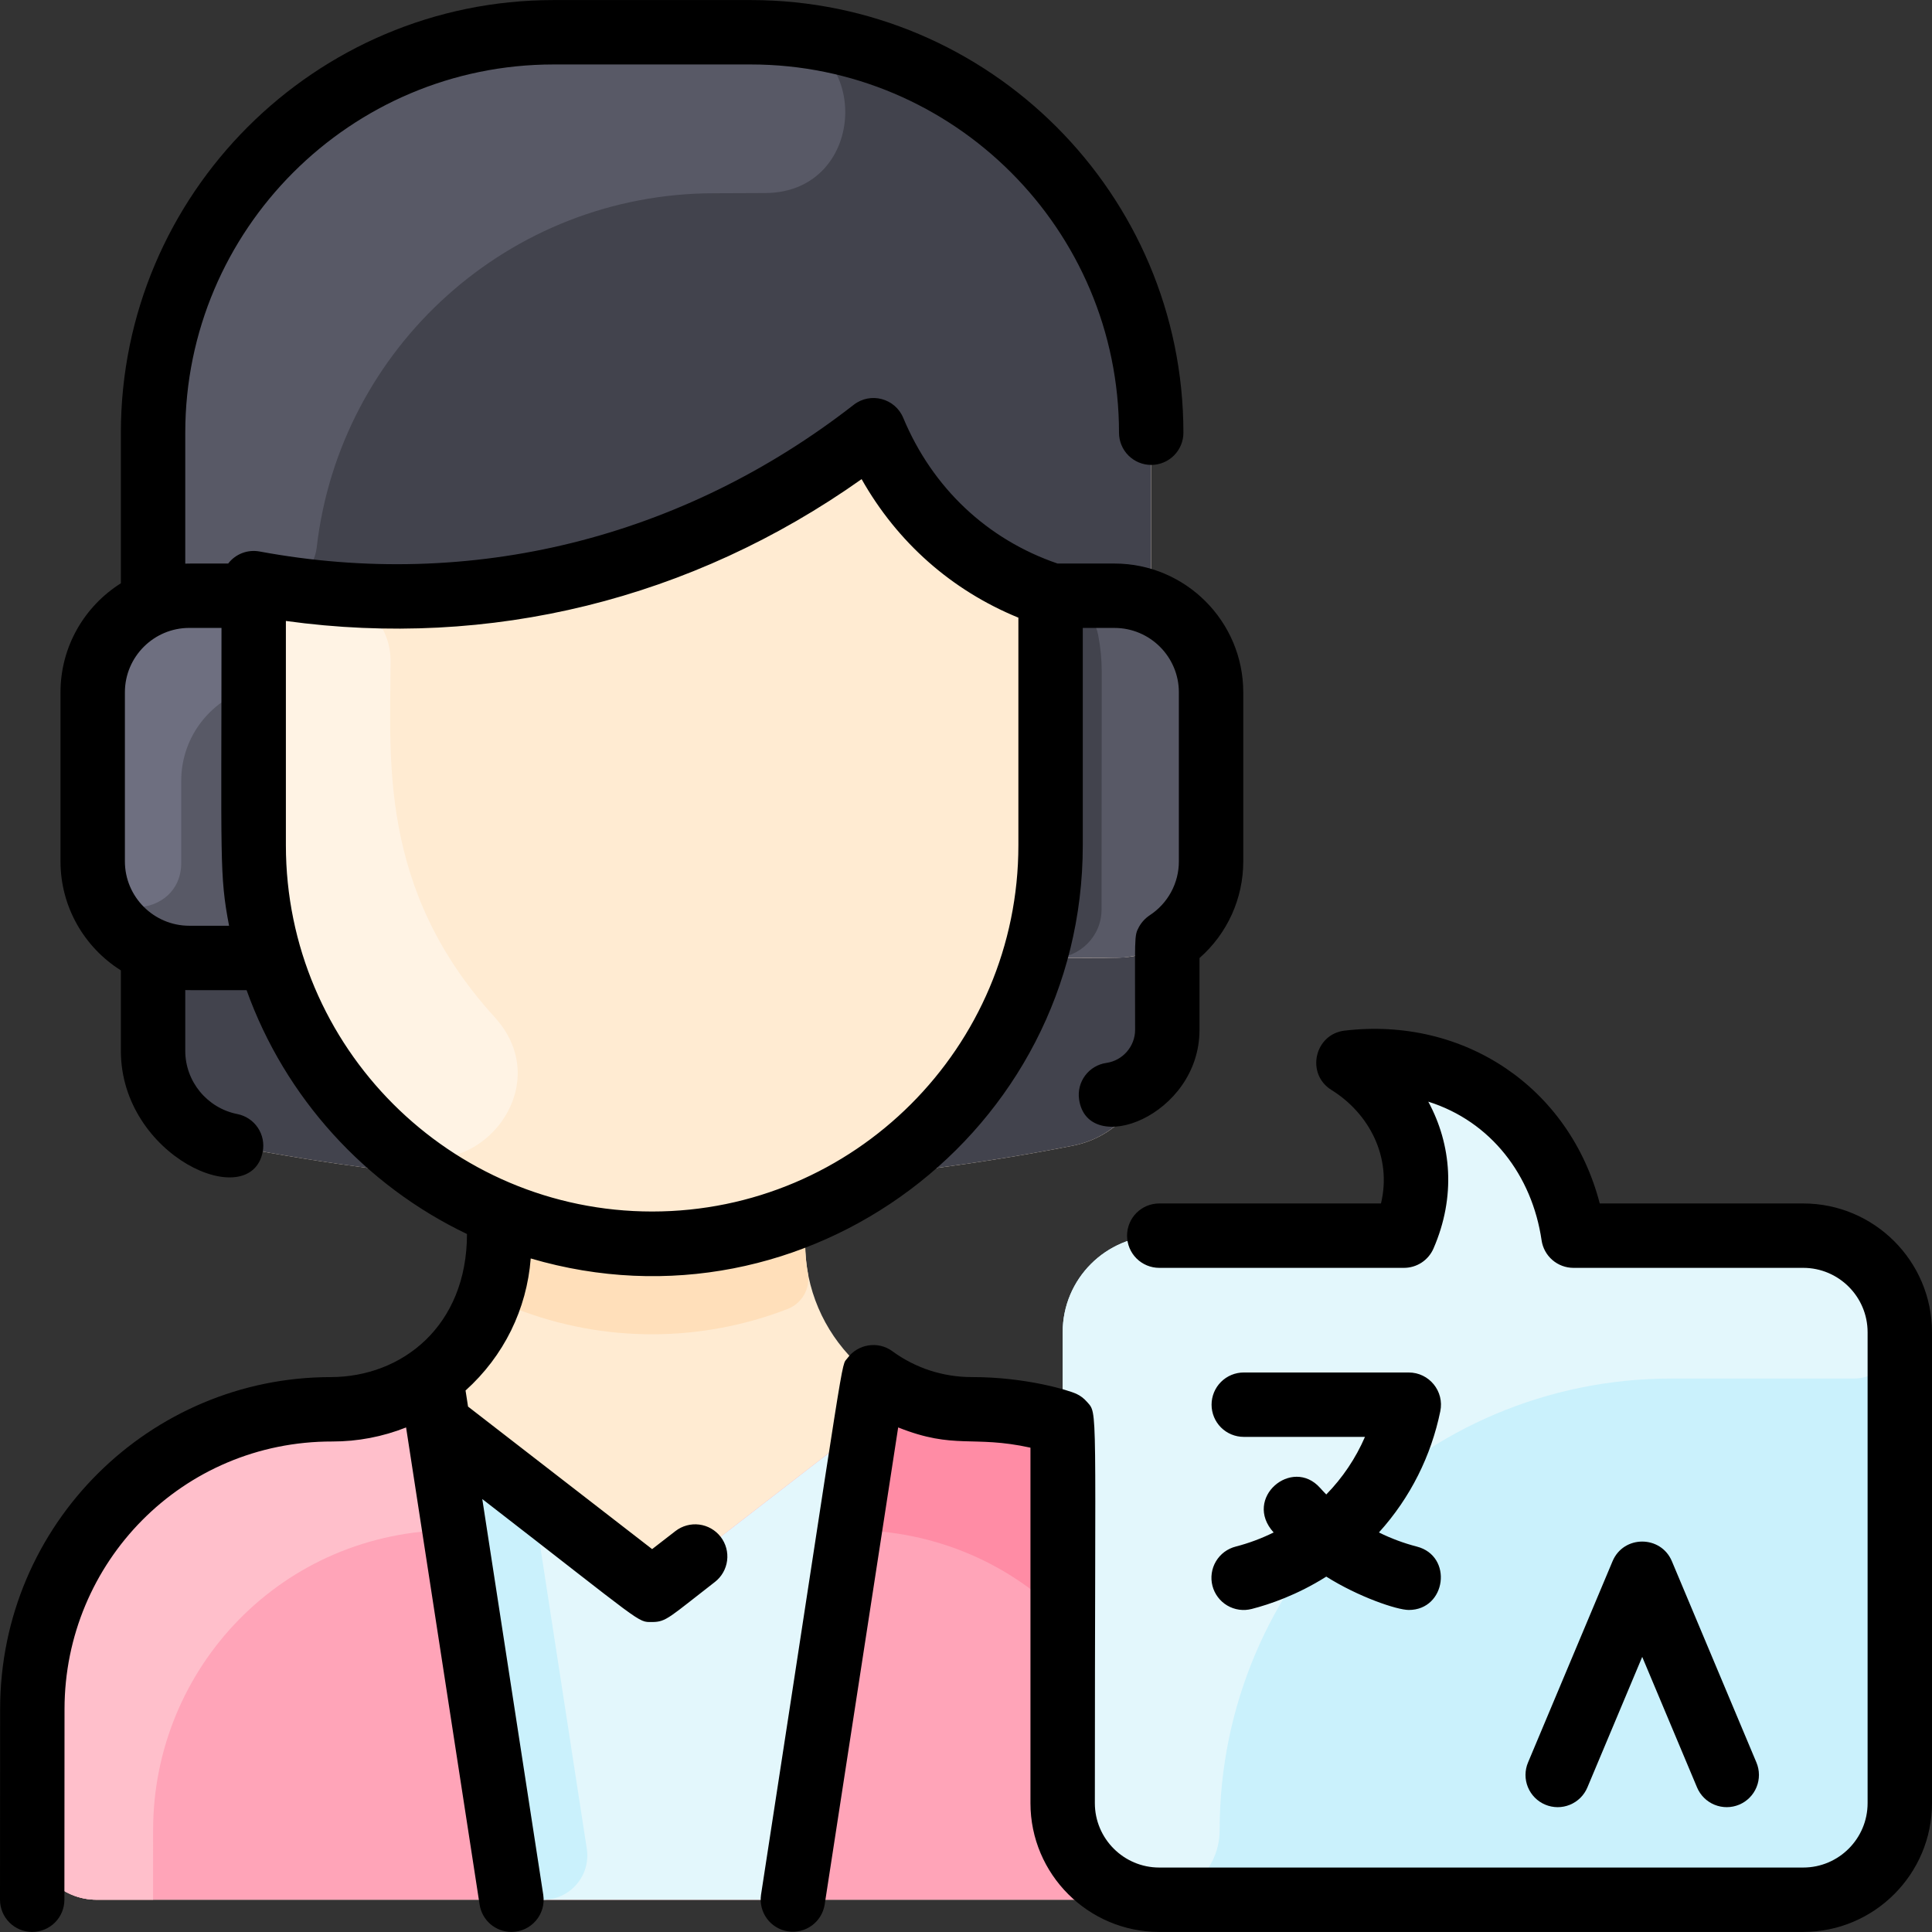 <svg width="121" height="121" viewBox="0 0 121 121" fill="none" xmlns="http://www.w3.org/2000/svg">
<rect x="0" y="0" width="121" height="121" fill="#333333" stroke="none"/>
<path d="M79.665 107.033C79.657 96.675 71.266 88.229 60.909 88.262C55.128 88.281 50.429 83.622 50.425 77.849V75.986C51.988 75.336 53.473 74.531 54.857 73.589C54.857 73.614 60.79 73.023 67.215 71.749C70.056 71.189 72.103 68.704 72.103 65.81V59.554C71.697 59.718 71.271 59.836 70.83 59.907C73.681 59.42 75.851 56.935 75.851 53.945V43.358C75.851 40.833 74.303 38.667 72.103 37.765V27.1C72.103 13.249 60.873 2.02 47.022 2.02H34.671C20.82 2.02 9.59 13.249 9.59 27.103V37.75C7.375 38.647 5.809 40.82 5.809 43.358V53.945C5.809 56.483 7.375 58.656 9.59 59.554V65.81C9.59 68.704 11.637 71.189 14.478 71.749C20.849 73.013 26.837 73.614 26.837 73.589C28.228 74.537 29.713 75.34 31.268 75.986C31.268 77.803 31.739 82.784 26.991 86.253C25.251 87.523 23.106 88.269 20.785 88.262C10.427 88.229 2.036 96.675 2.028 107.033L2.023 114.943C2.021 117.171 3.828 118.978 6.056 118.978H75.637C77.865 118.978 79.672 117.171 79.67 114.943L79.665 107.033ZM69.862 37.312C69.822 37.312 69.781 37.309 69.739 37.309C69.769 37.309 69.834 37.308 69.862 37.312ZM9.855 37.649C10.198 37.523 10.513 37.442 10.876 37.389C10.526 37.445 10.183 37.533 9.855 37.649Z" fill="#FFEBD2"/>
<path d="M79.657 107.034C79.65 96.677 71.259 88.23 60.901 88.263C58.58 88.27 56.434 87.524 54.695 86.254C54.683 86.279 54.704 86.188 54.239 89.195L43.308 97.659C42.601 98.206 41.733 98.503 40.839 98.503C39.945 98.503 39.077 98.206 38.37 97.659L27.439 89.195L26.985 86.259C26.945 86.178 24.731 88.276 20.777 88.263C10.419 88.23 2.028 96.677 2.021 107.034L2.016 114.944C2.014 117.173 3.82 118.98 6.049 118.98H75.629C77.858 118.98 79.664 117.172 79.662 114.944L79.657 107.034Z" fill="#FFA4B8"/>
<path d="M29.964 91.144C31.916 92.656 30.878 95.82 28.409 95.825C17.653 95.848 9.598 104.494 9.59 114.596L9.588 118.98H6.056C3.828 118.98 2.021 117.172 2.023 114.944L2.028 107.034C2.036 96.677 10.427 88.23 20.785 88.263C23.106 88.27 25.251 87.524 26.991 86.254C27.003 86.279 26.982 86.188 27.447 89.195L29.964 91.144Z" fill="#FFBFCB"/>
<path d="M51.729 91.144C49.777 92.656 50.816 95.82 53.285 95.825C64.04 95.848 72.096 104.494 72.103 114.596L72.105 118.98H75.637C77.865 118.98 79.672 117.172 79.67 114.944L79.665 107.034C79.657 96.677 71.266 88.23 60.909 88.263C58.587 88.27 56.442 87.524 54.703 86.254C54.69 86.279 54.711 86.188 54.246 89.195L51.729 91.144Z" fill="#FF8CA5"/>
<path d="M54.245 89.195L49.657 118.979H32.033L27.445 89.195L38.376 97.659C39.083 98.206 39.952 98.503 40.845 98.503C41.739 98.503 42.608 98.206 43.314 97.659L54.245 89.195Z" fill="#E3F7FC"/>
<path d="M34.011 118.979H32.033L27.445 89.195C32.813 93.353 33.312 93.456 33.53 94.871L36.751 115.785C37.01 117.464 35.71 118.979 34.011 118.979Z" fill="#CAF1FC"/>
<path d="M49.333 81.978C43.931 84.073 37.857 84.115 32.358 81.981C31.46 81.633 30.922 80.692 31.095 79.745C31.321 78.501 31.269 77.367 31.269 75.856C37.379 78.583 44.36 78.565 50.425 75.852C50.425 77.354 50.371 78.495 50.596 79.742C50.767 80.689 50.23 81.63 49.333 81.978Z" fill="#FFDFBA"/>
<path d="M54.852 73.59C54.852 73.615 60.785 73.024 67.21 71.75C70.051 71.19 72.098 68.705 72.098 65.811V59.555C70.725 60.113 70.209 59.996 64.783 59.996C63.153 65.538 59.628 70.344 54.852 73.59Z" fill="#42434D"/>
<path d="M75.844 43.36V53.947C75.844 57.287 73.137 59.996 69.795 59.996H64.781C66.091 55.556 65.795 53.833 65.795 37.31C69.948 37.31 70.697 37.184 72.096 37.767C74.297 38.669 75.844 40.834 75.844 43.36Z" fill="#585966"/>
<path d="M72.099 37.765C70.699 37.182 69.958 37.309 65.797 37.309C65.797 37.127 60.577 36.092 56.66 30.499C55.415 28.722 52.977 28.289 51.159 29.472C40.545 36.382 28.361 38.637 16.665 36.658C16.259 36.589 15.888 36.898 15.888 37.309C11.705 37.309 10.979 37.184 9.586 37.75V27.103C9.586 13.249 20.816 2.02 34.667 2.02H47.018C60.869 2.02 72.098 13.249 72.098 27.1V37.765H72.099ZM26.833 73.588C26.833 73.614 20.899 73.023 14.474 71.748C11.633 71.189 9.586 68.704 9.586 65.81V59.553C10.959 60.111 11.475 59.995 16.901 59.995C18.532 65.537 22.056 70.343 26.833 73.588Z" fill="#42434D"/>
<path d="M16.901 59.996C11.568 59.996 10.984 60.124 9.586 59.555C7.37 58.658 5.805 56.485 5.805 53.947V43.36C5.805 40.016 8.522 37.31 11.854 37.31H15.887C15.887 54.092 15.615 55.64 16.901 59.996Z" fill="#585966"/>
<path d="M69.001 42.107L68.99 56.962C68.989 58.638 67.63 59.996 65.954 59.996H64.781C66.091 55.556 65.795 53.834 65.795 37.31C67.252 37.31 68.5 38.347 68.779 39.778C68.926 40.531 69.002 41.311 69.001 42.107Z" fill="#42434D"/>
<path d="M15.887 37.31V43.048C13.294 43.718 11.35 46.07 11.35 48.906V54.045C11.348 57.63 5.805 57.896 5.805 53.947V43.36C5.805 39.998 8.54 37.31 11.854 37.31H15.887Z" fill="#6E6F80"/>
<path d="M23.677 71.046C18.913 66.579 15.891 60.057 15.891 52.937V37.308C15.891 36.897 16.261 36.589 16.667 36.658C17.979 36.88 19.299 37.05 20.624 37.165C22.802 37.354 24.461 39.202 24.461 41.387C24.461 47.445 23.654 55.666 30.979 63.703C35.466 68.628 28.509 75.631 23.677 71.046Z" fill="#FFF3E4"/>
<path d="M48.201 2.048C54.677 2.349 54.434 12.04 47.952 12.09C46.941 12.098 45.876 12.103 44.749 12.103C31.877 12.103 21.268 21.802 19.835 34.291C19.664 35.788 18.279 36.933 16.664 36.66C16.258 36.589 15.888 36.899 15.888 37.31C11.72 37.31 10.982 37.181 9.586 37.751V27.104C9.586 13.25 20.816 2.021 34.667 2.021C48.134 2.021 47.388 2.01 48.201 2.048Z" fill="#585966"/>
<path d="M118.985 83.438V112.93C118.985 116.271 116.276 118.979 112.935 118.979H72.604C69.301 118.979 66.555 116.302 66.555 112.93V83.438C66.555 80.097 69.263 77.388 72.604 77.388H86.486C87.426 77.388 88.237 76.737 88.453 75.822C88.949 73.714 88.609 71.668 87.672 69.937C86.803 68.33 88.352 66.508 90.09 67.071C94.073 68.36 97.12 71.575 98.239 75.876C98.35 76.309 98.603 76.692 98.956 76.966C99.309 77.239 99.743 77.388 100.189 77.388H112.935C116.276 77.388 118.985 80.097 118.985 83.438Z" fill="#CAF1FC"/>
<path d="M118.985 83.438C118.985 85.039 117.687 86.337 116.086 86.337H104.675C89.051 86.337 76.385 99.002 76.385 114.626C76.385 117.447 73.686 119.556 70.908 118.735C68.392 118.004 66.555 115.68 66.555 112.929V83.438C66.555 80.097 69.263 77.388 72.604 77.388H86.486C87.426 77.388 88.237 76.738 88.454 75.823C88.948 73.713 88.608 71.666 87.673 69.937C86.803 68.329 88.351 66.509 90.09 67.071C94.073 68.359 97.12 71.575 98.239 75.876C98.469 76.766 99.27 77.388 100.19 77.388H112.935C116.276 77.388 118.985 80.097 118.985 83.438Z" fill="#E3F7FC"/>
<path d="M86.361 95.977C87.118 96.352 87.913 96.648 88.731 96.86C91.025 97.448 90.578 100.831 88.233 100.831C87.487 100.831 85.064 100.006 83.064 98.743C81.233 99.899 79.502 100.484 78.397 100.767C78.139 100.834 77.872 100.85 77.609 100.813C77.346 100.776 77.093 100.688 76.864 100.553C76.635 100.418 76.435 100.24 76.276 100.027C76.116 99.815 76 99.573 75.934 99.316C75.868 99.059 75.854 98.791 75.892 98.528C75.93 98.265 76.019 98.013 76.155 97.784C76.291 97.556 76.471 97.357 76.683 97.198C76.897 97.04 77.139 96.925 77.396 96.86C78.215 96.648 79.009 96.352 79.767 95.977C77.822 93.831 80.921 91.213 82.679 93.188C82.804 93.328 82.932 93.465 83.064 93.598C84.085 92.555 84.907 91.332 85.487 89.991H77.896C77.361 89.991 76.848 89.779 76.47 89.401C76.092 89.023 75.88 88.51 75.88 87.975C75.88 87.44 76.092 86.927 76.47 86.549C76.848 86.171 77.361 85.958 77.896 85.958H88.223C89.504 85.954 90.47 87.133 90.203 88.395C89.636 91.153 88.347 93.786 86.361 95.977ZM99.417 111.946L102.851 103.769L106.285 111.946C106.492 112.439 106.887 112.83 107.382 113.032C107.877 113.234 108.432 113.231 108.926 113.024C109.419 112.817 109.809 112.423 110.011 111.927C110.214 111.432 110.211 110.877 110.004 110.384L104.71 97.781C104.021 96.138 101.682 96.136 100.992 97.781L95.699 110.384C95.596 110.628 95.543 110.89 95.541 111.155C95.54 111.42 95.591 111.682 95.691 111.927C95.791 112.173 95.939 112.396 96.125 112.584C96.311 112.772 96.533 112.922 96.777 113.024C97.021 113.127 97.283 113.18 97.548 113.182C97.813 113.183 98.075 113.132 98.32 113.032C98.566 112.932 98.788 112.784 98.977 112.598C99.165 112.412 99.314 112.19 99.417 111.946ZM112.934 75.372H100.191C98.302 68.094 91.69 63.667 84.215 64.547C82.325 64.769 81.77 67.259 83.387 68.263C85.744 69.726 87.188 72.463 86.49 75.372H72.603C72.068 75.372 71.555 75.584 71.177 75.962C70.799 76.341 70.587 76.853 70.587 77.388C70.587 77.923 70.799 78.436 71.177 78.814C71.555 79.192 72.068 79.405 72.603 79.405H87.93C88.323 79.405 88.707 79.29 89.036 79.075C89.364 78.859 89.623 78.552 89.779 78.192C91.19 74.947 90.907 71.68 89.452 68.996C93.378 70.234 95.952 73.609 96.549 77.681C96.619 78.16 96.859 78.597 97.226 78.914C97.592 79.23 98.06 79.405 98.544 79.405H112.934C115.158 79.405 116.967 81.214 116.967 83.438V112.929C116.967 115.153 115.158 116.963 112.934 116.963H72.603C70.379 116.963 68.57 115.153 68.57 112.929C68.57 87.523 68.776 88.6 68.072 87.793C67.889 87.581 67.662 87.41 67.407 87.292C66.957 87.082 64.252 86.24 60.868 86.246C59.061 86.246 57.34 85.687 55.889 84.626C54.982 83.963 53.719 84.178 53.071 85.065C52.645 85.646 53.1 83.374 47.662 118.672C47.584 119.199 47.718 119.735 48.034 120.164C48.35 120.592 48.823 120.879 49.349 120.96C49.876 121.041 50.413 120.91 50.844 120.597C51.274 120.283 51.563 119.812 51.648 119.286L56.252 89.399C59.79 90.808 60.901 89.869 64.537 90.667V112.93C64.537 117.377 68.155 120.996 72.603 120.996H112.934C117.381 120.996 121 117.377 121 112.93V83.438C121 78.99 117.382 75.372 112.934 75.372ZM45.133 96.249C45.46 96.672 45.606 97.207 45.538 97.738C45.471 98.269 45.195 98.751 44.773 99.078C41.921 101.285 41.733 101.586 40.843 101.586C39.897 101.586 40.463 101.826 30.205 93.884L34.024 118.672C34.212 119.891 33.269 120.996 32.028 120.996C31.547 120.995 31.082 120.822 30.717 120.509C30.352 120.195 30.111 119.761 30.038 119.286L25.433 89.4C23.964 89.983 22.398 90.282 20.818 90.28C11.413 90.263 4.047 97.86 4.041 107.035L4.033 118.981C4.033 119.515 3.82 120.028 3.442 120.406C3.063 120.784 2.55 120.996 2.015 120.996C1.48 120.996 0.968 120.783 0.59 120.404C0.212 120.026 -0 119.513 3.94423e-07 118.978L0.008 107.033C0.016 95.427 9.417 86.247 20.717 86.247C25.175 86.239 29.244 83.058 29.247 77.286C22.859 74.231 17.853 68.735 15.444 62.013C11.351 62.013 11.89 62.015 11.603 62.006L11.603 65.813C11.603 67.733 12.974 69.399 14.865 69.773C15.389 69.876 15.851 70.184 16.149 70.629C16.447 71.073 16.555 71.617 16.452 72.142C15.684 76.021 7.568 72.425 7.57 65.812L7.57 60.775C5.301 59.346 3.789 56.821 3.789 53.946V43.36C3.789 40.486 5.301 37.96 7.57 36.531V27.103C7.57 12.16 19.726 0.004 34.667 0.004H47.019C61.96 0.004 74.116 12.16 74.116 27.101C74.116 27.636 73.903 28.149 73.525 28.527C73.147 28.905 72.634 29.118 72.099 29.118C71.564 29.118 71.052 28.905 70.673 28.527C70.295 28.149 70.083 27.636 70.083 27.101C70.083 14.383 59.736 4.037 47.019 4.037H34.667C21.95 4.037 11.603 14.384 11.603 27.103V35.3C11.887 35.291 11.452 35.294 14.29 35.294C14.516 34.999 14.82 34.772 15.167 34.639C15.514 34.506 15.891 34.472 16.256 34.539C29.496 36.995 42.711 33.732 53.467 25.353C54.516 24.536 56.056 24.941 56.568 26.167C58.398 30.555 61.827 33.787 66.234 35.294H69.799C74.246 35.294 77.865 38.912 77.865 43.36V53.946C77.865 56.291 76.856 58.481 75.124 60.002V64.497C75.124 69.917 68.109 72.537 67.582 68.851C67.506 68.322 67.644 67.784 67.965 67.356C68.286 66.928 68.764 66.645 69.293 66.57C70.318 66.423 71.091 65.532 71.091 64.497C71.091 58.575 71.018 58.638 71.333 58.053C71.495 57.76 71.725 57.51 72.003 57.325C72.565 56.958 73.027 56.458 73.346 55.868C73.666 55.278 73.833 54.617 73.832 53.946V43.36C73.832 41.136 72.022 39.327 69.799 39.327H67.814V52.938C67.814 70.875 50.505 83.898 33.239 78.816C32.993 82.001 31.554 84.929 29.157 87.087L29.313 88.093L40.843 97.02L42.304 95.889C42.726 95.562 43.262 95.416 43.793 95.483C44.323 95.551 44.805 95.826 45.133 96.249ZM14.346 57.979C13.733 54.751 13.872 53.994 13.872 39.326H11.855C9.632 39.326 7.822 41.135 7.822 43.359V53.946C7.822 56.17 9.632 57.979 11.855 57.979H14.346ZM40.843 75.876C53.491 75.876 63.781 65.586 63.781 52.938V38.684C59.593 36.97 56.196 33.963 53.962 30.008C43.323 37.541 30.685 40.654 17.905 38.89V52.938C17.905 65.586 28.195 75.876 40.843 75.876Z" fill="black"/>
</svg>
